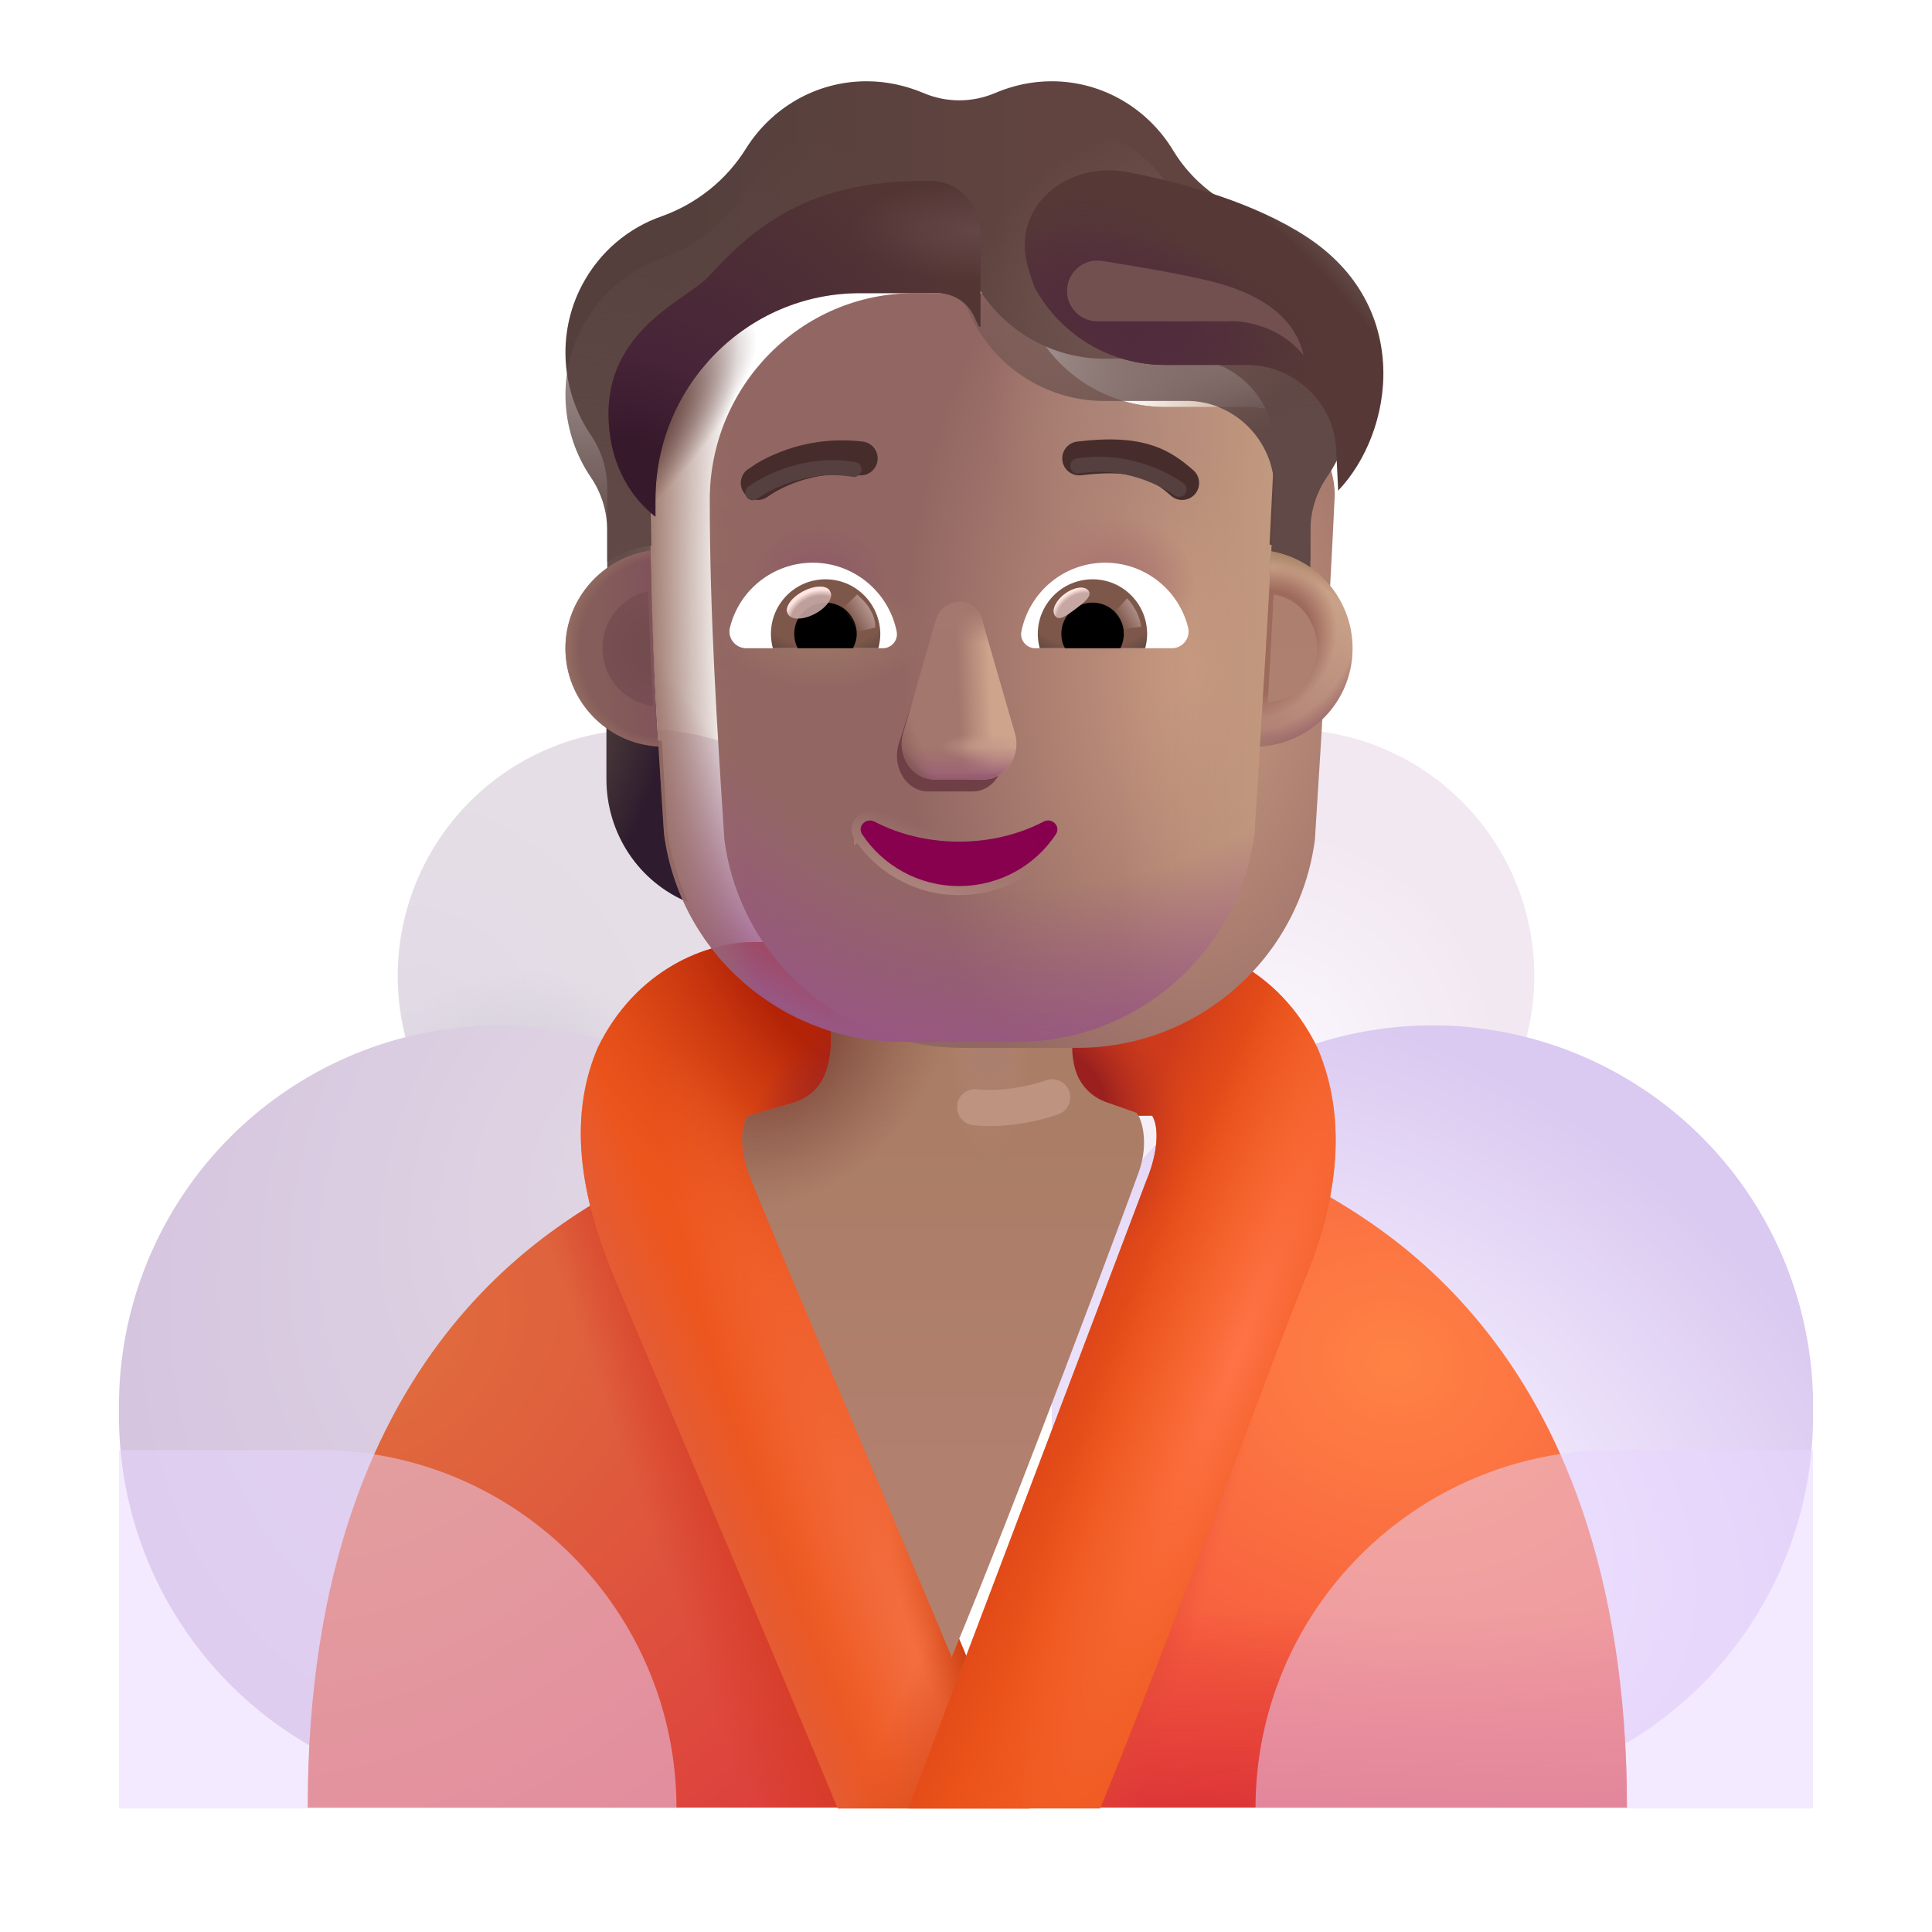 <svg width="32" height="32" viewBox="0 0 32 32" fill="none" xmlns="http://www.w3.org/2000/svg">
	<path fill="url(#paint0_radial_4002_785)" d="M6.588 16.165a4.086 4.086 0 1 0 8.172 0a4.086 4.086 0 1 0 -8.172 0" />
	<path fill="url(#paint1_radial_4002_785)" d="M6.588 16.165a4.086 4.086 0 1 0 8.172 0a4.086 4.086 0 1 0 -8.172 0" />
	<path fill="url(#paint2_radial_4002_785)" d="M1.971 23.368a6.305 6.305 0 1 0 12.609 0a6.305 6.305 0 1 0 -12.609 0" />
	<path transform="matrix(-1 0 0 1 21.326 16.165)" fill="url(#paint3_radial_4002_785)" d="M-4.086 0a4.086 4.086 0 1 0 8.172 0a4.086 4.086 0 1 0 -8.172 0" />
	<path transform="matrix(-1 0 0 1 21.326 16.165)" fill="url(#paint4_radial_4002_785)" d="M-4.086 0a4.086 4.086 0 1 0 8.172 0a4.086 4.086 0 1 0 -8.172 0" />
	<path transform="matrix(-1 0 0 1 23.725 23.368)" fill="url(#paint5_radial_4002_785)" d="M-6.305 0a6.305 6.305 0 1 0 12.609 0a6.305 6.305 0 1 0 -12.609 0" />
	<path d="M26.947 29.939C26.947 21.978 22.33 20.064 21.572 19.556L16.525 29.939H26.947Z" fill="url(#paint6_radial_4002_785)" />
	<path d="M26.947 29.939C26.947 21.978 22.33 20.064 21.572 19.556L16.525 29.939H26.947Z" fill="url(#paint7_linear_4002_785)" />
	<path d="M26.947 29.939C26.947 21.978 22.33 20.064 21.572 19.556L16.525 29.939H26.947Z" fill="url(#paint8_linear_4002_785)" />
	<path d="M5.096 29.939C5.096 21.978 9.713 20.064 10.471 19.556L15.518 29.939H5.096Z" fill="url(#paint9_radial_4002_785)" />
	<path d="M5.096 29.939C5.096 21.978 9.713 20.064 10.471 19.556L15.518 29.939H5.096Z" fill="url(#paint10_linear_4002_785)" />
	<path d="M9.9 17.353C10.541 16.04 11.721 15.603 12.494 15.603H15.103L15.103 18.478H12.635C12.466 18.781 12.632 19.328 12.736 19.564L17.053 29.954H13.877C12.809 27.371 10.585 22.137 10.197 21.212C9.777 20.208 9.307 18.736 9.9 17.353Z" fill="#ED561D" />
	<path d="M9.9 17.353C10.541 16.04 11.721 15.603 12.494 15.603H15.103L15.103 18.478H12.635C12.466 18.781 12.632 19.328 12.736 19.564L17.053 29.954H13.877C12.809 27.371 10.585 22.137 10.197 21.212C9.777 20.208 9.307 18.736 9.9 17.353Z" fill="url(#paint11_radial_4002_785)" />
	<path d="M9.9 17.353C10.541 16.04 11.721 15.603 12.494 15.603H15.103L15.103 18.478H12.635C12.466 18.781 12.632 19.328 12.736 19.564L17.053 29.954H13.877C12.809 27.371 10.585 22.137 10.197 21.212C9.777 20.208 9.307 18.736 9.9 17.353Z" fill="url(#paint12_linear_4002_785)" />
	<path d="M9.9 17.353C10.541 16.04 11.721 15.603 12.494 15.603H15.103L15.103 18.478H12.635C12.466 18.781 12.632 19.328 12.736 19.564L17.053 29.954H13.877C12.809 27.371 10.585 22.137 10.197 21.212C9.777 20.208 9.307 18.736 9.9 17.353Z" fill="url(#paint13_radial_4002_785)" />
	<path d="M9.9 17.353C10.541 16.04 11.721 15.603 12.494 15.603H15.103L15.103 18.478H12.635C12.466 18.781 12.632 19.328 12.736 19.564L17.053 29.954H13.877C12.809 27.371 10.585 22.137 10.197 21.212C9.777 20.208 9.307 18.736 9.9 17.353Z" fill="url(#paint14_linear_4002_785)" />
	<path d="M9.9 17.353C10.541 16.04 11.721 15.603 12.494 15.603H15.103L15.103 18.478H12.635C12.466 18.781 12.632 19.328 12.736 19.564L17.053 29.954H13.877C12.809 27.371 10.585 22.137 10.197 21.212C9.777 20.208 9.307 18.736 9.9 17.353Z" fill="url(#paint15_radial_4002_785)" />
	<path d="M9.9 17.353C10.541 16.04 11.721 15.603 12.494 15.603H15.103L15.103 18.478H12.635C12.466 18.781 12.632 19.328 12.736 19.564L17.053 29.954H13.877C12.809 27.371 10.585 22.137 10.197 21.212C9.777 20.208 9.307 18.736 9.9 17.353Z" fill="url(#paint16_radial_4002_785)" />
	<path d="M21.82 17.353C21.179 16.04 19.999 15.603 19.226 15.603H16.617L16.617 18.478H19.085C19.254 18.781 19.088 19.328 18.984 19.564L15.045 29.954H18.221C19.289 27.371 21.216 22.137 21.604 21.212C22.024 20.208 22.413 18.736 21.82 17.353Z" fill="#EC551B" />
	<path d="M21.82 17.353C21.179 16.04 19.999 15.603 19.226 15.603H16.617L16.617 18.478H19.085C19.254 18.781 19.088 19.328 18.984 19.564L15.045 29.954H18.221C19.289 27.371 21.216 22.137 21.604 21.212C22.024 20.208 22.413 18.736 21.82 17.353Z" fill="url(#paint17_linear_4002_785)" />
	<path d="M21.82 17.353C21.179 16.04 19.999 15.603 19.226 15.603H16.617L16.617 18.478H19.085C19.254 18.781 19.088 19.328 18.984 19.564L15.045 29.954H18.221C19.289 27.371 21.216 22.137 21.604 21.212C22.024 20.208 22.413 18.736 21.82 17.353Z" fill="url(#paint18_radial_4002_785)" />
	<path d="M21.82 17.353C21.179 16.04 19.999 15.603 19.226 15.603H16.617L16.617 18.478H19.085C19.254 18.781 19.088 19.328 18.984 19.564L15.045 29.954H18.221C19.289 27.371 21.216 22.137 21.604 21.212C22.024 20.208 22.413 18.736 21.82 17.353Z" fill="url(#paint19_radial_4002_785)" />
	<g filter="url(#filter0_i_4002_785)">
		<path d="M14.01 16.517H18.01V17.404C18.02 17.579 18.055 17.778 18.162 17.935C18.304 18.142 18.467 18.22 18.607 18.267L19.072 18.431C19.148 18.499 19.293 18.909 19.111 19.415C18.931 19.92 17.069 24.925 16.017 27.434V27.454C16.016 27.451 16.015 27.448 16.013 27.444C16.012 27.448 16.011 27.451 16.009 27.454V27.435C14.957 24.925 12.823 19.92 12.643 19.415C12.461 18.909 12.567 18.546 12.643 18.478L13.322 18.286C13.541 18.224 13.696 18.146 13.838 17.939C13.951 17.773 13.996 17.549 14.01 17.367V16.517Z" fill="url(#paint20_linear_4002_785)" />
		<path d="M14.01 16.517H18.01V17.404C18.02 17.579 18.055 17.778 18.162 17.935C18.304 18.142 18.467 18.22 18.607 18.267L19.072 18.431C19.148 18.499 19.293 18.909 19.111 19.415C18.931 19.92 17.069 24.925 16.017 27.434V27.454C16.016 27.451 16.015 27.448 16.013 27.444C16.012 27.448 16.011 27.451 16.009 27.454V27.435C14.957 24.925 12.823 19.92 12.643 19.415C12.461 18.909 12.567 18.546 12.643 18.478L13.322 18.286C13.541 18.224 13.696 18.146 13.838 17.939C13.951 17.773 13.996 17.549 14.01 17.367V16.517Z" fill="url(#paint21_radial_4002_785)" />
		<path d="M14.01 16.517H18.01V17.404C18.02 17.579 18.055 17.778 18.162 17.935C18.304 18.142 18.467 18.22 18.607 18.267L19.072 18.431C19.148 18.499 19.293 18.909 19.111 19.415C18.931 19.92 17.069 24.925 16.017 27.434V27.454C16.016 27.451 16.015 27.448 16.013 27.444C16.012 27.448 16.011 27.451 16.009 27.454V27.435C14.957 24.925 12.823 19.92 12.643 19.415C12.461 18.909 12.567 18.546 12.643 18.478L13.322 18.286C13.541 18.224 13.696 18.146 13.838 17.939C13.951 17.773 13.996 17.549 14.01 17.367V16.517Z" fill="url(#paint22_radial_4002_785)" />
	</g>
	<path opacity="0.5" d="M1.971 24.017H5.268C8.547 24.017 11.205 26.675 11.205 29.954H1.971V24.017Z" fill="#E8D6FF" />
	<path opacity="0.5" d="M30.029 24.017H26.732C23.453 24.017 20.795 26.675 20.795 29.954H30.029V24.017Z" fill="#E8D6FF" />
	<g filter="url(#filter1_f_4002_785)">
		<path d="M16.152 18.338C16.342 18.365 16.863 18.37 17.427 18.175" stroke="#BE937F" stroke-width="0.6" stroke-linecap="round" />
	</g>
	<path d="M20.808 12.272C21.148 12.261 21.465 12.146 21.724 11.96V12.903C21.724 13.807 21.185 14.613 20.366 14.947C20.538 14.58 20.657 14.18 20.716 13.752L20.808 12.272Z" fill="url(#paint23_radial_4002_785)" />
	<path d="M10.961 12.272C10.621 12.261 10.303 12.146 10.044 11.96V12.903C10.044 13.807 10.583 14.613 11.402 14.947C11.23 14.58 11.111 14.18 11.052 13.752L10.961 12.272Z" fill="url(#paint24_radial_4002_785)" />
	<g filter="url(#filter2_ii_4002_785)">
		<path d="M10.998 13.807C11.258 15.784 12.941 17.256 14.933 17.256H16.844C18.836 17.256 20.519 15.784 20.779 13.807C20.899 11.899 21.019 9.999 21.108 8.092C21.097 7.315 20.485 6.674 19.711 6.641H18.293C17.326 6.641 16.45 6.071 16.053 5.18C15.951 4.925 15.704 4.756 15.43 4.756H14.14C12.271 4.756 10.756 6.288 10.756 8.179C10.756 10.063 10.874 11.917 10.998 13.807Z" fill="url(#paint25_radial_4002_785)" />
		<path d="M10.998 13.807C11.258 15.784 12.941 17.256 14.933 17.256H16.844C18.836 17.256 20.519 15.784 20.779 13.807C20.899 11.899 21.019 9.999 21.108 8.092C21.097 7.315 20.485 6.674 19.711 6.641H18.293C17.326 6.641 16.45 6.071 16.053 5.18C15.951 4.925 15.704 4.756 15.43 4.756H14.14C12.271 4.756 10.756 6.288 10.756 8.179C10.756 10.063 10.874 11.917 10.998 13.807Z" fill="url(#paint26_radial_4002_785)" />
	</g>
	<path d="M10.998 13.807C11.258 15.784 12.941 17.256 14.933 17.256H16.844C18.836 17.256 20.519 15.784 20.779 13.807C20.899 11.899 21.019 9.999 21.108 8.092C21.097 7.315 20.485 6.674 19.711 6.641H18.293C17.326 6.641 16.45 6.071 16.053 5.18C15.951 4.925 15.704 4.756 15.43 4.756H14.14C12.271 4.756 10.756 6.288 10.756 8.179C10.756 10.063 10.874 11.917 10.998 13.807Z" fill="url(#paint27_linear_4002_785)" />
	<path d="M10.998 13.807C11.258 15.784 12.941 17.256 14.933 17.256H16.844C18.836 17.256 20.519 15.784 20.779 13.807C20.899 11.899 21.019 9.999 21.108 8.092C21.097 7.315 20.485 6.674 19.711 6.641H18.293C17.326 6.641 16.45 6.071 16.053 5.18C15.951 4.925 15.704 4.756 15.43 4.756H14.14C12.271 4.756 10.756 6.288 10.756 8.179C10.756 10.063 10.874 11.917 10.998 13.807Z" fill="url(#paint28_radial_4002_785)" />
	<path d="M10.998 13.807C11.258 15.784 12.941 17.256 14.933 17.256H16.844C18.836 17.256 20.519 15.784 20.779 13.807C20.899 11.899 21.019 9.999 21.108 8.092C21.097 7.315 20.485 6.674 19.711 6.641H18.293C17.326 6.641 16.45 6.071 16.053 5.18C15.951 4.925 15.704 4.756 15.43 4.756H14.14C12.271 4.756 10.756 6.288 10.756 8.179C10.756 10.063 10.874 11.917 10.998 13.807Z" fill="url(#paint29_radial_4002_785)" />
	<path d="M10.998 13.807C11.258 15.784 12.941 17.256 14.933 17.256H16.844C18.836 17.256 20.519 15.784 20.779 13.807C20.899 11.899 21.019 9.999 21.108 8.092C21.097 7.315 20.485 6.674 19.711 6.641H18.293C17.326 6.641 16.45 6.071 16.053 5.18C15.951 4.925 15.704 4.756 15.43 4.756H14.14C12.271 4.756 10.756 6.288 10.756 8.179C10.756 10.063 10.874 11.917 10.998 13.807Z" fill="url(#paint30_radial_4002_785)" />
	<path d="M10.998 13.807C11.258 15.784 12.941 17.256 14.933 17.256H16.844C18.836 17.256 20.519 15.784 20.779 13.807C20.899 11.899 21.019 9.999 21.108 8.092C21.097 7.315 20.485 6.674 19.711 6.641H18.293C17.326 6.641 16.45 6.071 16.053 5.18C15.951 4.925 15.704 4.756 15.43 4.756H14.14C12.271 4.756 10.756 6.288 10.756 8.179C10.756 10.063 10.874 11.917 10.998 13.807Z" fill="url(#paint31_radial_4002_785)" />
	<path d="M10.998 13.807C11.258 15.784 12.941 17.256 14.933 17.256H16.844C18.836 17.256 20.519 15.784 20.779 13.807C20.899 11.899 21.019 9.999 21.108 8.092C21.097 7.315 20.485 6.674 19.711 6.641H18.293C17.326 6.641 16.45 6.071 16.053 5.18C15.951 4.925 15.704 4.756 15.43 4.756H14.14C12.271 4.756 10.756 6.288 10.756 8.179C10.756 10.063 10.874 11.917 10.998 13.807Z" fill="url(#paint32_radial_4002_785)" />
	<path d="M10.998 13.807C11.258 15.784 12.941 17.256 14.933 17.256H16.844C18.836 17.256 20.519 15.784 20.779 13.807C20.899 11.899 21.019 9.999 21.108 8.092C21.097 7.315 20.485 6.674 19.711 6.641H18.293C17.326 6.641 16.45 6.071 16.053 5.18C15.951 4.925 15.704 4.756 15.43 4.756H14.14C12.271 4.756 10.756 6.288 10.756 8.179C10.756 10.063 10.874 11.917 10.998 13.807Z" fill="url(#paint33_radial_4002_785)" />
	<path d="M10.998 13.807C11.258 15.784 12.941 17.256 14.933 17.256H16.844C18.836 17.256 20.519 15.784 20.779 13.807C20.899 11.899 21.019 9.999 21.108 8.092C21.097 7.315 20.485 6.674 19.711 6.641H18.293C17.326 6.641 16.45 6.071 16.053 5.18C15.951 4.925 15.704 4.756 15.43 4.756H14.14C12.271 4.756 10.756 6.288 10.756 8.179C10.756 10.063 10.874 11.917 10.998 13.807Z" fill="url(#paint34_radial_4002_785)" />
	<g filter="url(#filter3_f_4002_785)">
		<path d="M15.478 10.481L14.879 12.343C14.777 12.726 15.023 13.109 15.37 13.109H16.111C16.459 13.109 16.704 12.72 16.602 12.343L16.101 10.481C15.993 10.068 15.59 10.068 15.478 10.481Z" fill="#6F3F46" />
	</g>
	<g filter="url(#filter4_f_4002_785)">
		<path d="M15.497 10.283L14.959 12.144C14.849 12.527 15.113 12.91 15.486 12.91H16.282C16.656 12.91 16.92 12.521 16.81 12.144L16.271 10.283C16.156 9.87 15.618 9.87 15.497 10.283Z" fill="#A3776D" />
		<path d="M15.497 10.283L14.959 12.144C14.849 12.527 15.113 12.91 15.486 12.91H16.282C16.656 12.91 16.92 12.521 16.81 12.144L16.271 10.283C16.156 9.87 15.618 9.87 15.497 10.283Z" fill="url(#paint35_linear_4002_785)" />
		<path d="M15.497 10.283L14.959 12.144C14.849 12.527 15.113 12.91 15.486 12.91H16.282C16.656 12.91 16.92 12.521 16.81 12.144L16.271 10.283C16.156 9.87 15.618 9.87 15.497 10.283Z" fill="url(#paint36_radial_4002_785)" />
		<path d="M15.497 10.283L14.959 12.144C14.849 12.527 15.113 12.91 15.486 12.91H16.282C16.656 12.91 16.92 12.521 16.81 12.144L16.271 10.283C16.156 9.87 15.618 9.87 15.497 10.283Z" fill="url(#paint37_linear_4002_785)" />
		<path d="M15.497 10.283L14.959 12.144C14.849 12.527 15.113 12.91 15.486 12.91H16.282C16.656 12.91 16.92 12.521 16.81 12.144L16.271 10.283C16.156 9.87 15.618 9.87 15.497 10.283Z" fill="url(#paint38_radial_4002_785)" />
		<path d="M15.497 10.283L14.959 12.144C14.849 12.527 15.113 12.91 15.486 12.91H16.282C16.656 12.91 16.92 12.521 16.81 12.144L16.271 10.283C16.156 9.87 15.618 9.87 15.497 10.283Z" fill="url(#paint39_linear_4002_785)" />
	</g>
	<path d="M15.497 10.283L14.959 12.144C14.849 12.527 15.113 12.91 15.486 12.91H16.282C16.656 12.91 16.92 12.521 16.81 12.144L16.271 10.283C16.156 9.87 15.618 9.87 15.497 10.283Z" fill="url(#paint40_linear_4002_785)" />
	<path d="M15.497 10.283L14.959 12.144C14.849 12.527 15.113 12.91 15.486 12.91H16.282C16.656 12.91 16.92 12.521 16.81 12.144L16.271 10.283C16.156 9.87 15.618 9.87 15.497 10.283Z" fill="url(#paint41_radial_4002_785)" />
	<g filter="url(#filter5_f_4002_785)">
		<path d="M14.516 13.541L14.516 13.541C14.911 13.747 15.382 13.865 15.884 13.865C16.392 13.865 16.858 13.747 17.253 13.541L17.253 13.54L17.253 13.54C17.355 13.489 17.462 13.519 17.527 13.585C17.592 13.653 17.616 13.762 17.55 13.86M14.516 13.541L17.488 13.819M14.516 13.541L14.515 13.54C14.412 13.488 14.305 13.521 14.242 13.588C14.178 13.655 14.152 13.764 14.219 13.861M14.516 13.541L14.281 13.819M17.55 13.86C17.55 13.861 17.55 13.861 17.55 13.861L17.488 13.819M17.55 13.86C17.55 13.86 17.551 13.86 17.551 13.86L17.488 13.819M17.55 13.86C17.198 14.395 16.584 14.751 15.884 14.751C15.185 14.751 14.571 14.395 14.219 13.861M17.488 13.819C17.149 14.333 16.558 14.676 15.884 14.676C15.211 14.676 14.62 14.333 14.281 13.819M14.219 13.861C14.219 13.861 14.219 13.861 14.219 13.862L14.281 13.819M14.219 13.861C14.218 13.861 14.218 13.861 14.218 13.86L14.281 13.819" stroke="url(#paint42_linear_4002_785)" stroke-width="0.15" />
	</g>
	<path d="M15.884 13.94C15.37 13.94 14.887 13.819 14.481 13.607C14.342 13.537 14.193 13.693 14.281 13.819C14.62 14.333 15.211 14.676 15.884 14.676C16.558 14.676 17.149 14.333 17.488 13.819C17.575 13.688 17.426 13.537 17.288 13.607C16.881 13.819 16.404 13.94 15.884 13.94Z" fill="url(#paint43_radial_4002_785)" />
	<g filter="url(#filter6_ii_4002_785)">
		<path d="M20.801 4.278C21.322 4.458 21.79 4.822 22.085 5.343C22.558 6.174 22.488 7.168 21.978 7.902C21.8 8.162 21.704 8.472 21.704 8.787V9.99C21.514 9.858 21.264 9.761 21.028 9.719L21.108 8.092C21.097 7.315 20.484 6.674 19.711 6.641H18.293C17.326 6.641 16.45 6.071 16.053 5.18C15.951 4.925 15.704 4.756 15.43 4.756H14.14C12.271 4.756 10.756 6.288 10.756 8.179L10.787 9.736C10.53 9.774 10.261 9.86 10.058 10.003V8.787C10.058 8.472 9.961 8.162 9.784 7.902C9.3 7.19 9.215 6.234 9.639 5.425C9.934 4.865 10.412 4.474 10.955 4.284C11.535 4.077 12.029 3.686 12.357 3.159C12.776 2.491 13.512 2.046 14.355 2.046C14.683 2.046 14.995 2.116 15.285 2.236C15.671 2.404 16.106 2.404 16.493 2.236C16.778 2.116 17.09 2.046 17.417 2.046C18.271 2.046 19.018 2.507 19.431 3.192C19.743 3.708 20.232 4.083 20.801 4.278Z" fill="url(#paint44_linear_4002_785)" />
	</g>
	<path d="M20.801 4.278C21.322 4.458 21.79 4.822 22.085 5.343C22.558 6.174 22.488 7.168 21.978 7.902C21.8 8.162 21.704 8.472 21.704 8.787V9.99C21.514 9.858 21.264 9.761 21.028 9.719L21.108 8.092C21.097 7.315 20.484 6.674 19.711 6.641H18.293C17.326 6.641 16.45 6.071 16.053 5.18C15.951 4.925 15.704 4.756 15.43 4.756H14.14C12.271 4.756 10.756 6.288 10.756 8.179L10.787 9.736C10.53 9.774 10.261 9.86 10.058 10.003V8.787C10.058 8.472 9.961 8.162 9.784 7.902C9.3 7.19 9.215 6.234 9.639 5.425C9.934 4.865 10.412 4.474 10.955 4.284C11.535 4.077 12.029 3.686 12.357 3.159C12.776 2.491 13.512 2.046 14.355 2.046C14.683 2.046 14.995 2.116 15.285 2.236C15.671 2.404 16.106 2.404 16.493 2.236C16.778 2.116 17.09 2.046 17.417 2.046C18.271 2.046 19.018 2.507 19.431 3.192C19.743 3.708 20.232 4.083 20.801 4.278Z" fill="url(#paint45_radial_4002_785)" />
	<path d="M20.801 4.278C21.322 4.458 21.79 4.822 22.085 5.343C22.558 6.174 22.488 7.168 21.978 7.902C21.8 8.162 21.704 8.472 21.704 8.787V9.99C21.514 9.858 21.264 9.761 21.028 9.719L21.108 8.092C21.097 7.315 20.484 6.674 19.711 6.641H18.293C17.326 6.641 16.45 6.071 16.053 5.18C15.951 4.925 15.704 4.756 15.43 4.756H14.14C12.271 4.756 10.756 6.288 10.756 8.179L10.787 9.736C10.53 9.774 10.261 9.86 10.058 10.003V8.787C10.058 8.472 9.961 8.162 9.784 7.902C9.3 7.19 9.215 6.234 9.639 5.425C9.934 4.865 10.412 4.474 10.955 4.284C11.535 4.077 12.029 3.686 12.357 3.159C12.776 2.491 13.512 2.046 14.355 2.046C14.683 2.046 14.995 2.116 15.285 2.236C15.671 2.404 16.106 2.404 16.493 2.236C16.778 2.116 17.09 2.046 17.417 2.046C18.271 2.046 19.018 2.507 19.431 3.192C19.743 3.708 20.232 4.083 20.801 4.278Z" fill="url(#paint46_radial_4002_785)" />
	<path d="M20.801 4.278C21.322 4.458 21.79 4.822 22.085 5.343C22.558 6.174 22.488 7.168 21.978 7.902C21.8 8.162 21.704 8.472 21.704 8.787V9.99C21.514 9.858 21.264 9.761 21.028 9.719L21.108 8.092C21.097 7.315 20.484 6.674 19.711 6.641H18.293C17.326 6.641 16.45 6.071 16.053 5.18C15.951 4.925 15.704 4.756 15.43 4.756H14.14C12.271 4.756 10.756 6.288 10.756 8.179L10.787 9.736C10.53 9.774 10.261 9.86 10.058 10.003V8.787C10.058 8.472 9.961 8.162 9.784 7.902C9.3 7.19 9.215 6.234 9.639 5.425C9.934 4.865 10.412 4.474 10.955 4.284C11.535 4.077 12.029 3.686 12.357 3.159C12.776 2.491 13.512 2.046 14.355 2.046C14.683 2.046 14.995 2.116 15.285 2.236C15.671 2.404 16.106 2.404 16.493 2.236C16.778 2.116 17.09 2.046 17.417 2.046C18.271 2.046 19.018 2.507 19.431 3.192C19.743 3.708 20.232 4.083 20.801 4.278Z" fill="url(#paint47_radial_4002_785)" />
	<g filter="url(#filter7_i_4002_785)">
		<path d="M19.665 7.988C19.488 7.834 19.281 7.67 18.969 7.572C18.661 7.475 18.275 7.449 17.741 7.514C17.587 7.533 17.477 7.673 17.496 7.827C17.515 7.981 17.655 8.09 17.809 8.072C18.296 8.012 18.595 8.043 18.8 8.108C19.001 8.171 19.137 8.273 19.296 8.412C19.413 8.514 19.59 8.502 19.692 8.385C19.794 8.268 19.782 8.09 19.665 7.988Z" fill="#462D2B" />
	</g>
	<g filter="url(#filter8_i_4002_785)">
		<path d="M12.43 7.878C12.521 7.823 12.652 7.753 12.818 7.688C13.15 7.558 13.623 7.445 14.191 7.514C14.345 7.533 14.454 7.673 14.435 7.827C14.416 7.981 14.276 8.09 14.123 8.072C13.668 8.016 13.289 8.107 13.024 8.211C12.891 8.263 12.787 8.319 12.718 8.36C12.684 8.381 12.658 8.398 12.642 8.409C12.634 8.414 12.628 8.418 12.625 8.421L12.622 8.423C12.5 8.517 12.324 8.495 12.229 8.373C12.134 8.25 12.156 8.074 12.278 7.979L12.43 7.878Z" fill="#462D2B" />
	</g>
	<g filter="url(#filter9_if_4002_785)">
		<path d="M16.12 5.319C16.096 5.273 16.074 5.227 16.053 5.18C15.951 4.925 15.704 4.756 15.43 4.756H14.14C12.271 4.756 10.756 6.288 10.756 8.179V8.457C10.412 8.195 9.979 7.643 9.979 6.748C9.979 5.662 10.771 5.114 11.276 4.764C11.418 4.665 11.538 4.582 11.611 4.507C11.641 4.475 11.675 4.44 11.711 4.401C12.065 4.026 12.696 3.357 13.798 3.064C14.34 2.92 14.89 2.886 15.335 2.897C15.808 2.91 16.141 3.318 16.141 3.791V5.305L16.12 5.319Z" fill="#533634" />
		<path d="M16.12 5.319C16.096 5.273 16.074 5.227 16.053 5.18C15.951 4.925 15.704 4.756 15.43 4.756H14.14C12.271 4.756 10.756 6.288 10.756 8.179V8.457C10.412 8.195 9.979 7.643 9.979 6.748C9.979 5.662 10.771 5.114 11.276 4.764C11.418 4.665 11.538 4.582 11.611 4.507C11.641 4.475 11.675 4.44 11.711 4.401C12.065 4.026 12.696 3.357 13.798 3.064C14.34 2.92 14.89 2.886 15.335 2.897C15.808 2.91 16.141 3.318 16.141 3.791V5.305L16.12 5.319Z" fill="url(#paint48_radial_4002_785)" />
		<path d="M16.12 5.319C16.096 5.273 16.074 5.227 16.053 5.18C15.951 4.925 15.704 4.756 15.43 4.756H14.14C12.271 4.756 10.756 6.288 10.756 8.179V8.457C10.412 8.195 9.979 7.643 9.979 6.748C9.979 5.662 10.771 5.114 11.276 4.764C11.418 4.665 11.538 4.582 11.611 4.507C11.641 4.475 11.675 4.44 11.711 4.401C12.065 4.026 12.696 3.357 13.798 3.064C14.34 2.92 14.89 2.886 15.335 2.897C15.808 2.91 16.141 3.318 16.141 3.791V5.305L16.12 5.319Z" fill="url(#paint49_radial_4002_785)" />
	</g>
	<g filter="url(#filter10_if_4002_785)">
		<path d="M21.164 8.627L21.134 7.988C21.123 7.215 20.485 6.577 19.711 6.544H18.293C17.393 6.544 16.572 6.052 16.142 5.268C16.142 5.268 16.079 5.122 16.015 4.874C15.764 3.903 16.69 3.161 17.675 3.35C18.666 3.541 19.8 3.874 20.636 4.42C22.403 5.572 22.094 7.649 21.164 8.627Z" fill="#563936" />
		<path d="M21.164 8.627L21.134 7.988C21.123 7.215 20.485 6.577 19.711 6.544H18.293C17.393 6.544 16.572 6.052 16.142 5.268C16.142 5.268 16.079 5.122 16.015 4.874C15.764 3.903 16.69 3.161 17.675 3.35C18.666 3.541 19.8 3.874 20.636 4.42C22.403 5.572 22.094 7.649 21.164 8.627Z" fill="url(#paint50_radial_4002_785)" />
		<path d="M21.164 8.627L21.134 7.988C21.123 7.215 20.485 6.577 19.711 6.544H18.293C17.393 6.544 16.572 6.052 16.142 5.268C16.142 5.268 16.079 5.122 16.015 4.874C15.764 3.903 16.69 3.161 17.675 3.35C18.666 3.541 19.8 3.874 20.636 4.42C22.403 5.572 22.094 7.649 21.164 8.627Z" fill="url(#paint51_radial_4002_785)" />
		<path d="M21.164 8.627L21.134 7.988C21.123 7.215 20.485 6.577 19.711 6.544H18.293C17.393 6.544 16.572 6.052 16.142 5.268C16.142 5.268 16.079 5.122 16.015 4.874C15.764 3.903 16.69 3.161 17.675 3.35C18.666 3.541 19.8 3.874 20.636 4.42C22.403 5.572 22.094 7.649 21.164 8.627Z" fill="url(#paint52_radial_4002_785)" />
	</g>
	<path d="M18.306 9.32C18.968 9.32 19.526 9.776 19.678 10.392C19.723 10.569 19.588 10.737 19.407 10.737H17.147C17.004 10.737 16.889 10.606 16.917 10.462C17.045 9.813 17.616 9.32 18.306 9.32Z" fill="white" />
	<path d="M18.096 9.595C18.598 9.595 19 10.002 19 10.499C19 10.581 18.988 10.663 18.968 10.737H17.221C17.201 10.659 17.189 10.581 17.189 10.499C17.189 10.002 17.595 9.595 18.096 9.595Z" fill="url(#paint53_radial_4002_785)" />
	<path d="M17.579 10.499C17.579 10.211 17.809 9.981 18.096 9.981C18.384 9.981 18.614 10.211 18.614 10.499C18.614 10.585 18.593 10.668 18.556 10.737H17.64C17.599 10.668 17.579 10.585 17.579 10.499Z" fill="black" />
	<g filter="url(#filter11_f_4002_785)">
		<path d="M18.03 9.786C18.094 9.872 17.96 9.977 17.807 10.092C17.654 10.206 17.54 10.287 17.476 10.201C17.411 10.114 17.483 9.952 17.636 9.837C17.789 9.723 17.966 9.7 18.03 9.786Z" fill="#C7A7A3" />
		<path d="M18.03 9.786C18.094 9.872 17.96 9.977 17.807 10.092C17.654 10.206 17.54 10.287 17.476 10.201C17.411 10.114 17.483 9.952 17.636 9.837C17.789 9.723 17.966 9.7 18.03 9.786Z" fill="url(#paint54_radial_4002_785)" />
	</g>
	<g filter="url(#filter12_f_4002_785)">
		<path d="M18.901 10.38C18.868 10.146 18.731 9.97 18.667 9.911L18.404 10.2L18.523 10.431L18.901 10.38Z" fill="url(#paint55_linear_4002_785)" />
	</g>
	<path d="M13.463 9.32C12.801 9.32 12.243 9.776 12.091 10.392C12.045 10.569 12.181 10.737 12.362 10.737H14.622C14.765 10.737 14.88 10.606 14.852 10.462C14.724 9.813 14.149 9.32 13.463 9.32Z" fill="white" />
	<path d="M13.672 9.595C13.171 9.595 12.769 10.002 12.769 10.499C12.769 10.581 12.781 10.663 12.801 10.737H14.548C14.568 10.659 14.581 10.581 14.581 10.499C14.576 10.002 14.174 9.595 13.672 9.595Z" fill="url(#paint56_radial_4002_785)" />
	<path d="M14.19 10.499C14.19 10.211 13.96 9.981 13.672 9.981C13.385 9.981 13.155 10.211 13.155 10.499C13.155 10.585 13.175 10.667 13.212 10.737H14.128C14.165 10.667 14.19 10.585 14.19 10.499Z" fill="black" />
	<g filter="url(#filter13_f_4002_785)">
		<path d="M14.498 10.393C14.498 10.101 14.261 9.906 14.196 9.847L13.904 10.13L14.084 10.496L14.498 10.393Z" fill="url(#paint57_linear_4002_785)" />
	</g>
	<g filter="url(#filter14_f_4002_785)">
		<path transform="rotate(-27.914 13.4 9.981)" fill="#C7A7A3" fill-opacity="0.9" d="M13.005 9.981a0.395 0.2 0 1 0 0.789 0a0.395 0.2 0 1 0 -0.789 0" />
		<path transform="rotate(-27.914 13.4 9.981)" fill="url(#paint58_radial_4002_785)" d="M13.005 9.981a0.395 0.2 0 1 0 0.789 0a0.395 0.2 0 1 0 -0.789 0" />
	</g>
	<path d="M20.869 12.364C20.936 11.286 21 10.21 21.056 9.132C21.821 9.266 22.403 9.934 22.403 10.737C22.403 11.605 21.725 12.315 20.869 12.364Z" fill="url(#paint59_linear_4002_785)" />
	<path d="M20.869 12.364C20.936 11.286 21 10.21 21.056 9.132C21.821 9.266 22.403 9.934 22.403 10.737C22.403 11.605 21.725 12.315 20.869 12.364Z" fill="url(#paint60_radial_4002_785)" />
	<path d="M20.869 12.364C20.936 11.286 21 10.21 21.056 9.132C21.821 9.266 22.403 9.934 22.403 10.737C22.403 11.605 21.725 12.315 20.869 12.364Z" fill="url(#paint61_radial_4002_785)" />
	<path d="M20.869 12.364C20.936 11.286 21 10.21 21.056 9.132C21.821 9.266 22.403 9.934 22.403 10.737C22.403 11.605 21.725 12.315 20.869 12.364Z" fill="url(#paint62_radial_4002_785)" />
	<path d="M10.775 9.119C9.984 9.23 9.365 9.915 9.365 10.737C9.365 11.607 10.047 12.318 10.906 12.365C10.84 11.282 10.796 10.201 10.775 9.119Z" fill="url(#paint63_linear_4002_785)" />
	<path d="M10.775 9.119C9.984 9.23 9.365 9.915 9.365 10.737C9.365 11.607 10.047 12.318 10.906 12.365C10.84 11.282 10.796 10.201 10.775 9.119Z" fill="url(#paint64_radial_4002_785)" />
	<g filter="url(#filter15_f_4002_785)">
		<path d="M10.734 9.792C10.302 9.889 9.979 10.275 9.979 10.737C9.979 11.228 10.344 11.633 10.818 11.696C10.783 11.061 10.754 10.427 10.734 9.792Z" fill="url(#paint65_radial_4002_785)" />
	</g>
	<g filter="url(#filter16_f_4002_785)">
		<path d="M20.999 11.628C21.032 11.034 21.065 10.441 21.095 9.847C21.501 9.902 21.816 10.278 21.816 10.734C21.816 11.225 21.451 11.623 20.999 11.628Z" fill="url(#paint66_linear_4002_785)" />
	</g>
	<g filter="url(#filter17_f_4002_785)">
		<path d="M12.468 8.161C12.728 7.975 13.377 7.646 14.144 7.775" stroke="#553F3F" stroke-width="0.25" stroke-linecap="round" />
	</g>
	<g filter="url(#filter18_f_4002_785)">
		<path d="M19.529 8.105C19.268 7.918 18.619 7.59 17.852 7.719" stroke="#553F3F" stroke-width="0.25" stroke-linecap="round" />
	</g>
	<g filter="url(#filter19_f_4002_785)">
		<path d="M20.339 5.322L18.175 5.322C17.898 5.322 17.673 5.097 17.673 4.82C17.673 4.51 17.95 4.273 18.255 4.322C18.817 4.411 19.562 4.536 20.062 4.66C21.191 4.94 21.503 5.489 21.59 5.881C21.186 5.389 20.588 5.303 20.339 5.322Z" fill="#725050" />
	</g>
	<defs>
		<filter id="filter0_i_4002_785" x="12.293" y="16.517" width="6.906" height="10.938" filterUnits="userSpaceOnUse" color-interpolation-filters="sRGB">
			<feFlood flood-opacity="0" result="BackgroundImageFix">
			</feFlood>
			<feBlend mode="normal" in="SourceGraphic" in2="BackgroundImageFix" result="shape">
			</feBlend>
			<feColorMatrix in="SourceAlpha" type="matrix" values="0 0 0 0 0 0 0 0 0 0 0 0 0 0 0 0 0 0 127 0" result="hardAlpha">
			</feColorMatrix>
			<feOffset dx="-0.25">
			</feOffset>
			<feGaussianBlur stdDeviation="0.5">
			</feGaussianBlur>
			<feComposite in2="hardAlpha" operator="arithmetic" k2="-1" k3="1">
			</feComposite>
			<feColorMatrix type="matrix" values="0 0 0 0 0.514 0 0 0 0 0.329 0 0 0 0 0.267 0 0 0 1 0">
			</feColorMatrix>
			<feBlend mode="normal" in2="shape" result="effect1_innerShadow_4002_785">
			</feBlend>
		</filter>
		<filter id="filter1_f_4002_785" x="15.252" y="17.275" width="3.076" height="1.977" filterUnits="userSpaceOnUse" color-interpolation-filters="sRGB">
			<feFlood flood-opacity="0" result="BackgroundImageFix">
			</feFlood>
			<feBlend mode="normal" in="SourceGraphic" in2="BackgroundImageFix" result="shape">
			</feBlend>
			<feGaussianBlur stdDeviation="0.3" result="effect1_foregroundBlur_4002_785">
			</feGaussianBlur>
		</filter>
		<filter id="filter2_ii_4002_785" x="10.756" y="4.756" width="11.351" height="12.6" filterUnits="userSpaceOnUse" color-interpolation-filters="sRGB">
			<feFlood flood-opacity="0" result="BackgroundImageFix">
			</feFlood>
			<feBlend mode="normal" in="SourceGraphic" in2="BackgroundImageFix" result="shape">
			</feBlend>
			<feColorMatrix in="SourceAlpha" type="matrix" values="0 0 0 0 0 0 0 0 0 0 0 0 0 0 0 0 0 0 127 0" result="hardAlpha">
			</feColorMatrix>
			<feOffset dx="1">
			</feOffset>
			<feGaussianBlur stdDeviation="0.7">
			</feGaussianBlur>
			<feComposite in2="hardAlpha" operator="arithmetic" k2="-1" k3="1">
			</feComposite>
			<feColorMatrix type="matrix" values="0 0 0 0 0.584 0 0 0 0 0.427 0 0 0 0 0.376 0 0 0 1 0">
			</feColorMatrix>
			<feBlend mode="normal" in2="shape" result="effect1_innerShadow_4002_785">
			</feBlend>
			<feColorMatrix in="SourceAlpha" type="matrix" values="0 0 0 0 0 0 0 0 0 0 0 0 0 0 0 0 0 0 127 0" result="hardAlpha">
			</feColorMatrix>
			<feOffset dy="0.1">
			</feOffset>
			<feGaussianBlur stdDeviation="0.2">
			</feGaussianBlur>
			<feComposite in2="hardAlpha" operator="arithmetic" k2="-1" k3="1">
			</feComposite>
			<feColorMatrix type="matrix" values="0 0 0 0 0.42 0 0 0 0 0.251 0 0 0 0 0.263 0 0 0 1 0">
			</feColorMatrix>
			<feBlend mode="normal" in2="effect1_innerShadow_4002_785" result="effect2_innerShadow_4002_785">
			</feBlend>
		</filter>
		<filter id="filter3_f_4002_785" x="13.856" y="9.171" width="3.769" height="4.937" filterUnits="userSpaceOnUse" color-interpolation-filters="sRGB">
			<feFlood flood-opacity="0" result="BackgroundImageFix">
			</feFlood>
			<feBlend mode="normal" in="SourceGraphic" in2="BackgroundImageFix" result="shape">
			</feBlend>
			<feGaussianBlur stdDeviation="0.5" result="effect1_foregroundBlur_4002_785">
			</feGaussianBlur>
		</filter>
		<filter id="filter4_f_4002_785" x="14.734" y="9.773" width="2.301" height="3.337" filterUnits="userSpaceOnUse" color-interpolation-filters="sRGB">
			<feFlood flood-opacity="0" result="BackgroundImageFix">
			</feFlood>
			<feBlend mode="normal" in="SourceGraphic" in2="BackgroundImageFix" result="shape">
			</feBlend>
			<feGaussianBlur stdDeviation="0.1" result="effect1_foregroundBlur_4002_785">
			</feGaussianBlur>
		</filter>
		<filter id="filter5_f_4002_785" x="14.005" y="13.339" width="3.76" height="1.587" filterUnits="userSpaceOnUse" color-interpolation-filters="sRGB">
			<feFlood flood-opacity="0" result="BackgroundImageFix">
			</feFlood>
			<feBlend mode="normal" in="SourceGraphic" in2="BackgroundImageFix" result="shape">
			</feBlend>
			<feGaussianBlur stdDeviation="0.05" result="effect1_foregroundBlur_4002_785">
			</feGaussianBlur>
		</filter>
		<filter id="filter6_ii_4002_785" x="9.365" y="1.546" width="13.038" height="8.457" filterUnits="userSpaceOnUse" color-interpolation-filters="sRGB">
			<feFlood flood-opacity="0" result="BackgroundImageFix">
			</feFlood>
			<feBlend mode="normal" in="SourceGraphic" in2="BackgroundImageFix" result="shape">
			</feBlend>
			<feColorMatrix in="SourceAlpha" type="matrix" values="0 0 0 0 0 0 0 0 0 0 0 0 0 0 0 0 0 0 127 0" result="hardAlpha">
			</feColorMatrix>
			<feOffset dy="-0.5">
			</feOffset>
			<feGaussianBlur stdDeviation="0.625">
			</feGaussianBlur>
			<feComposite in2="hardAlpha" operator="arithmetic" k2="-1" k3="1">
			</feComposite>
			<feColorMatrix type="matrix" values="0 0 0 0 0.267 0 0 0 0 0.153 0 0 0 0 0.184 0 0 0 1 0">
			</feColorMatrix>
			<feBlend mode="normal" in2="shape" result="effect1_innerShadow_4002_785">
			</feBlend>
			<feColorMatrix in="SourceAlpha" type="matrix" values="0 0 0 0 0 0 0 0 0 0 0 0 0 0 0 0 0 0 127 0" result="hardAlpha">
			</feColorMatrix>
			<feOffset dy="-0.2">
			</feOffset>
			<feGaussianBlur stdDeviation="0.2">
			</feGaussianBlur>
			<feComposite in2="hardAlpha" operator="arithmetic" k2="-1" k3="1">
			</feComposite>
			<feColorMatrix type="matrix" values="0 0 0 0 0.259 0 0 0 0 0.133 0 0 0 0 0.173 0 0 0 1 0">
			</feColorMatrix>
			<feBlend mode="normal" in2="effect1_innerShadow_4002_785" result="effect2_innerShadow_4002_785">
			</feBlend>
		</filter>
		<filter id="filter7_i_4002_785" x="17.494" y="7.278" width="2.368" height="1.203" filterUnits="userSpaceOnUse" color-interpolation-filters="sRGB">
			<feFlood flood-opacity="0" result="BackgroundImageFix">
			</feFlood>
			<feBlend mode="normal" in="SourceGraphic" in2="BackgroundImageFix" result="shape">
			</feBlend>
			<feColorMatrix in="SourceAlpha" type="matrix" values="0 0 0 0 0 0 0 0 0 0 0 0 0 0 0 0 0 0 127 0" result="hardAlpha">
			</feColorMatrix>
			<feOffset dx="0.1" dy="-0.2">
			</feOffset>
			<feGaussianBlur stdDeviation="0.125">
			</feGaussianBlur>
			<feComposite in2="hardAlpha" operator="arithmetic" k2="-1" k3="1">
			</feComposite>
			<feColorMatrix type="matrix" values="0 0 0 0 0.243 0 0 0 0 0.122 0 0 0 0 0.2 0 0 0 1 0">
			</feColorMatrix>
			<feBlend mode="normal" in2="shape" result="effect1_innerShadow_4002_785">
			</feBlend>
		</filter>
		<filter id="filter8_i_4002_785" x="12.17" y="7.293" width="2.368" height="1.188" filterUnits="userSpaceOnUse" color-interpolation-filters="sRGB">
			<feFlood flood-opacity="0" result="BackgroundImageFix">
			</feFlood>
			<feBlend mode="normal" in="SourceGraphic" in2="BackgroundImageFix" result="shape">
			</feBlend>
			<feColorMatrix in="SourceAlpha" type="matrix" values="0 0 0 0 0 0 0 0 0 0 0 0 0 0 0 0 0 0 127 0" result="hardAlpha">
			</feColorMatrix>
			<feOffset dx="0.1" dy="-0.2">
			</feOffset>
			<feGaussianBlur stdDeviation="0.125">
			</feGaussianBlur>
			<feComposite in2="hardAlpha" operator="arithmetic" k2="-1" k3="1">
			</feComposite>
			<feColorMatrix type="matrix" values="0 0 0 0 0.243 0 0 0 0 0.122 0 0 0 0 0.2 0 0 0 1 0">
			</feColorMatrix>
			<feBlend mode="normal" in2="shape" result="effect1_innerShadow_4002_785">
			</feBlend>
		</filter>
		<filter id="filter9_if_4002_785" x="9.729" y="2.645" width="6.662" height="6.062" filterUnits="userSpaceOnUse" color-interpolation-filters="sRGB">
			<feFlood flood-opacity="0" result="BackgroundImageFix">
			</feFlood>
			<feBlend mode="normal" in="SourceGraphic" in2="BackgroundImageFix" result="shape">
			</feBlend>
			<feColorMatrix in="SourceAlpha" type="matrix" values="0 0 0 0 0 0 0 0 0 0 0 0 0 0 0 0 0 0 127 0" result="hardAlpha">
			</feColorMatrix>
			<feOffset dx="0.1" dy="0.1">
			</feOffset>
			<feGaussianBlur stdDeviation="0.1">
			</feGaussianBlur>
			<feComposite in2="hardAlpha" operator="arithmetic" k2="-1" k3="1">
			</feComposite>
			<feColorMatrix type="matrix" values="0 0 0 0 0.365 0 0 0 0 0.286 0 0 0 0 0.271 0 0 0 1 0">
			</feColorMatrix>
			<feBlend mode="normal" in2="shape" result="effect1_innerShadow_4002_785">
			</feBlend>
			<feGaussianBlur stdDeviation="0.125" result="effect2_foregroundBlur_4002_785">
			</feGaussianBlur>
		</filter>
		<filter id="filter10_if_4002_785" x="15.723" y="2.821" width="7.19" height="6.056" filterUnits="userSpaceOnUse" color-interpolation-filters="sRGB">
			<feFlood flood-opacity="0" result="BackgroundImageFix">
			</feFlood>
			<feBlend mode="normal" in="SourceGraphic" in2="BackgroundImageFix" result="shape">
			</feBlend>
			<feColorMatrix in="SourceAlpha" type="matrix" values="0 0 0 0 0 0 0 0 0 0 0 0 0 0 0 0 0 0 127 0" result="hardAlpha">
			</feColorMatrix>
			<feOffset dx="1" dy="-0.5">
			</feOffset>
			<feGaussianBlur stdDeviation="0.5">
			</feGaussianBlur>
			<feComposite in2="hardAlpha" operator="arithmetic" k2="-1" k3="1">
			</feComposite>
			<feColorMatrix type="matrix" values="0 0 0 0 0.282 0 0 0 0 0.169 0 0 0 0 0.188 0 0 0 1 0">
			</feColorMatrix>
			<feBlend mode="normal" in2="shape" result="effect1_innerShadow_4002_785">
			</feBlend>
			<feGaussianBlur stdDeviation="0.125" result="effect2_foregroundBlur_4002_785">
			</feGaussianBlur>
		</filter>
		<filter id="filter11_f_4002_785" x="17.352" y="9.634" width="0.794" height="0.703" filterUnits="userSpaceOnUse" color-interpolation-filters="sRGB">
			<feFlood flood-opacity="0" result="BackgroundImageFix">
			</feFlood>
			<feBlend mode="normal" in="SourceGraphic" in2="BackgroundImageFix" result="shape">
			</feBlend>
			<feGaussianBlur stdDeviation="0.05" result="effect1_foregroundBlur_4002_785">
			</feGaussianBlur>
		</filter>
		<filter id="filter12_f_4002_785" x="18.204" y="9.711" width="0.898" height="0.92" filterUnits="userSpaceOnUse" color-interpolation-filters="sRGB">
			<feFlood flood-opacity="0" result="BackgroundImageFix">
			</feFlood>
			<feBlend mode="normal" in="SourceGraphic" in2="BackgroundImageFix" result="shape">
			</feBlend>
			<feGaussianBlur stdDeviation="0.1" result="effect1_foregroundBlur_4002_785">
			</feGaussianBlur>
		</filter>
		<filter id="filter13_f_4002_785" x="13.704" y="9.647" width="0.994" height="1.048" filterUnits="userSpaceOnUse" color-interpolation-filters="sRGB">
			<feFlood flood-opacity="0" result="BackgroundImageFix">
			</feFlood>
			<feBlend mode="normal" in="SourceGraphic" in2="BackgroundImageFix" result="shape">
			</feBlend>
			<feGaussianBlur stdDeviation="0.1" result="effect1_foregroundBlur_4002_785">
			</feGaussianBlur>
		</filter>
		<filter id="filter14_f_4002_785" x="12.939" y="9.626" width="0.922" height="0.711" filterUnits="userSpaceOnUse" color-interpolation-filters="sRGB">
			<feFlood flood-opacity="0" result="BackgroundImageFix">
			</feFlood>
			<feBlend mode="normal" in="SourceGraphic" in2="BackgroundImageFix" result="shape">
			</feBlend>
			<feGaussianBlur stdDeviation="0.05" result="effect1_foregroundBlur_4002_785">
			</feGaussianBlur>
		</filter>
		<filter id="filter15_f_4002_785" x="9.729" y="9.542" width="1.34" height="2.403" filterUnits="userSpaceOnUse" color-interpolation-filters="sRGB">
			<feFlood flood-opacity="0" result="BackgroundImageFix">
			</feFlood>
			<feBlend mode="normal" in="SourceGraphic" in2="BackgroundImageFix" result="shape">
			</feBlend>
			<feGaussianBlur stdDeviation="0.125" result="effect1_foregroundBlur_4002_785">
			</feGaussianBlur>
		</filter>
		<filter id="filter16_f_4002_785" x="20.499" y="9.347" width="1.816" height="2.78" filterUnits="userSpaceOnUse" color-interpolation-filters="sRGB">
			<feFlood flood-opacity="0" result="BackgroundImageFix">
			</feFlood>
			<feBlend mode="normal" in="SourceGraphic" in2="BackgroundImageFix" result="shape">
			</feBlend>
			<feGaussianBlur stdDeviation="0.25" result="effect1_foregroundBlur_4002_785">
			</feGaussianBlur>
		</filter>
		<filter id="filter17_f_4002_785" x="12.093" y="7.371" width="2.426" height="1.166" filterUnits="userSpaceOnUse" color-interpolation-filters="sRGB">
			<feFlood flood-opacity="0" result="BackgroundImageFix">
			</feFlood>
			<feBlend mode="normal" in="SourceGraphic" in2="BackgroundImageFix" result="shape">
			</feBlend>
			<feGaussianBlur stdDeviation="0.125" result="effect1_foregroundBlur_4002_785">
			</feGaussianBlur>
		</filter>
		<filter id="filter18_f_4002_785" x="17.477" y="7.315" width="2.426" height="1.166" filterUnits="userSpaceOnUse" color-interpolation-filters="sRGB">
			<feFlood flood-opacity="0" result="BackgroundImageFix">
			</feFlood>
			<feBlend mode="normal" in="SourceGraphic" in2="BackgroundImageFix" result="shape">
			</feBlend>
			<feGaussianBlur stdDeviation="0.125" result="effect1_foregroundBlur_4002_785">
			</feGaussianBlur>
		</filter>
		<filter id="filter19_f_4002_785" x="16.923" y="3.565" width="5.417" height="3.066" filterUnits="userSpaceOnUse" color-interpolation-filters="sRGB">
			<feFlood flood-opacity="0" result="BackgroundImageFix">
			</feFlood>
			<feBlend mode="normal" in="SourceGraphic" in2="BackgroundImageFix" result="shape">
			</feBlend>
			<feGaussianBlur stdDeviation="0.375" result="effect1_foregroundBlur_4002_785">
			</feGaussianBlur>
		</filter>
		<radialGradient id="paint0_radial_4002_785" cx="0" cy="0" r="1" gradientUnits="userSpaceOnUse" gradientTransform="translate(6.877 17.329) rotate(-34.148) scale(4.342 4.86)">
			<stop stop-color="#E1DAE6">
			</stop>
			<stop offset="1" stop-color="#E6DEE6">
			</stop>
		</radialGradient>
		<radialGradient id="paint1_radial_4002_785" cx="0" cy="0" r="1" gradientUnits="userSpaceOnUse" gradientTransform="translate(8.596 17.829) rotate(-90.507) scale(1.766 2.482)">
			<stop offset="0.384" stop-color="#DAD4DE">
			</stop>
			<stop offset="1" stop-color="#DAD4DE" stop-opacity="0">
			</stop>
		</radialGradient>
		<radialGradient id="paint2_radial_4002_785" cx="0" cy="0" r="1" gradientUnits="userSpaceOnUse" gradientTransform="translate(10.461 19.268) rotate(120.038) scale(10.93 8.111)">
			<stop stop-color="#E0D6E3">
			</stop>
			<stop offset="1" stop-color="#D5C4DF">
			</stop>
		</radialGradient>
		<radialGradient id="paint3_radial_4002_785" cx="0" cy="0" r="1" gradientUnits="userSpaceOnUse" gradientTransform="translate(0.404 1.46) rotate(44.444) scale(4.688)">
			<stop stop-color="#FBF7FF">
			</stop>
			<stop offset="0.836" stop-color="#F2E8F1">
			</stop>
		</radialGradient>
		<radialGradient id="paint4_radial_4002_785" cx="0" cy="0" r="1" gradientUnits="userSpaceOnUse" gradientTransform="translate(2.316 5.312) rotate(-91.123) scale(1.594 5.115)">
			<stop offset="0.201" stop-color="#E8DEE9">
			</stop>
			<stop offset="1" stop-color="#E8DEE9" stop-opacity="0">
			</stop>
		</radialGradient>
		<radialGradient id="paint5_radial_4002_785" cx="0" cy="0" r="1" gradientUnits="userSpaceOnUse" gradientTransform="translate(1.352 1.239) rotate(55.985) scale(8.853 12.857)">
			<stop offset="0.192" stop-color="#F3EBFE">
			</stop>
			<stop offset="0.819" stop-color="#DAC9F0">
			</stop>
		</radialGradient>
		<radialGradient id="paint6_radial_4002_785" cx="0" cy="0" r="1" gradientUnits="userSpaceOnUse" gradientTransform="translate(23.096 22.579) rotate(103.232) scale(5.939 6.998)">
			<stop stop-color="#FF8244">
			</stop>
			<stop offset="1" stop-color="#F65C3E">
			</stop>
		</radialGradient>
		<linearGradient id="paint7_linear_4002_785" x1="24.158" y1="30.329" x2="24.189" y2="26.673" gradientUnits="userSpaceOnUse">
			<stop offset="0.078" stop-color="#DD3537">
			</stop>
			<stop offset="1" stop-color="#DD3537" stop-opacity="0">
			</stop>
		</linearGradient>
		<linearGradient id="paint8_linear_4002_785" x1="18.12" y1="27.765" x2="19.472" y2="28.151" gradientUnits="userSpaceOnUse">
			<stop stop-color="#E04438">
			</stop>
			<stop offset="1" stop-color="#E04438" stop-opacity="0">
			</stop>
		</linearGradient>
		<radialGradient id="paint9_radial_4002_785" cx="0" cy="0" r="1" gradientUnits="userSpaceOnUse" gradientTransform="translate(6.418 22.32) rotate(49.58) scale(10.603 14.708)">
			<stop stop-color="#E06D3D">
			</stop>
			<stop offset="1" stop-color="#DD3D3D">
			</stop>
		</radialGradient>
		<linearGradient id="paint10_linear_4002_785" x1="13.658" y1="28.736" x2="12.158" y2="29.267" gradientUnits="userSpaceOnUse">
			<stop stop-color="#D63C26">
			</stop>
			<stop offset="1" stop-color="#D63C26" stop-opacity="0">
			</stop>
		</linearGradient>
		<radialGradient id="paint11_radial_4002_785" cx="0" cy="0" r="1" gradientUnits="userSpaceOnUse" gradientTransform="translate(13.752 16.392) rotate(136.439) scale(4.399 9.164)">
			<stop offset="0.208" stop-color="#B22307">
			</stop>
			<stop offset="1" stop-color="#E24C14" stop-opacity="0">
			</stop>
		</radialGradient>
		<linearGradient id="paint12_linear_4002_785" x1="12.315" y1="27.392" x2="13.69" y2="26.829" gradientUnits="userSpaceOnUse">
			<stop offset="0.223" stop-color="#E45C36">
			</stop>
			<stop offset="1" stop-color="#E45C36" stop-opacity="0">
			</stop>
		</linearGradient>
		<radialGradient id="paint13_radial_4002_785" cx="0" cy="0" r="1" gradientUnits="userSpaceOnUse" gradientTransform="translate(15.958 28.962) rotate(-112.485) scale(12.623 1.712)">
			<stop stop-color="#F47246">
			</stop>
			<stop offset="1" stop-color="#F47246" stop-opacity="0">
			</stop>
		</radialGradient>
		<linearGradient id="paint14_linear_4002_785" x1="15.627" y1="30.173" x2="14.221" y2="29.486" gradientUnits="userSpaceOnUse">
			<stop offset="0.208" stop-color="#DD5022">
			</stop>
			<stop offset="1" stop-color="#DD5022" stop-opacity="0">
			</stop>
		</linearGradient>
		<radialGradient id="paint15_radial_4002_785" cx="0" cy="0" r="1" gradientUnits="userSpaceOnUse" gradientTransform="translate(16.346 27.579) rotate(-113.515) scale(3.441 1.004)">
			<stop stop-color="#C03005">
			</stop>
			<stop offset="1" stop-color="#D84F1A" stop-opacity="0">
			</stop>
		</radialGradient>
		<radialGradient id="paint16_radial_4002_785" cx="0" cy="0" r="1" gradientUnits="userSpaceOnUse" gradientTransform="translate(14.336 18.515) rotate(-134.526) scale(1.652 2.278)">
			<stop offset="0.328" stop-color="#9E2625">
			</stop>
			<stop offset="1" stop-color="#9E2625" stop-opacity="0">
			</stop>
		</radialGradient>
		<linearGradient id="paint17_linear_4002_785" x1="16.002" y1="24.829" x2="18.033" y2="25.736" gradientUnits="userSpaceOnUse">
			<stop stop-color="#CE3B1B">
			</stop>
			<stop offset="1" stop-color="#E64812" stop-opacity="0">
			</stop>
		</linearGradient>
		<radialGradient id="paint18_radial_4002_785" cx="0" cy="0" r="1" gradientUnits="userSpaceOnUse" gradientTransform="translate(17.502 18.329) rotate(-18.435) scale(2.125 2.638)">
			<stop offset="0.374" stop-color="#99201F">
			</stop>
			<stop offset="1" stop-color="#D03D1C" stop-opacity="0">
			</stop>
		</radialGradient>
		<radialGradient id="paint19_radial_4002_785" cx="0" cy="0" r="1" gradientUnits="userSpaceOnUse" gradientTransform="translate(20.471 22.486) rotate(110.875) scale(11.84 2.01)">
			<stop stop-color="#FF7347">
			</stop>
			<stop offset="1" stop-color="#F6682E" stop-opacity="0">
			</stop>
		</radialGradient>
		<linearGradient id="paint20_linear_4002_785" x1="16.366" y1="25.145" x2="16.366" y2="15.619" gradientUnits="userSpaceOnUse">
			<stop stop-color="#B2806F">
			</stop>
			<stop offset="1" stop-color="#A77C63">
			</stop>
		</linearGradient>
		<radialGradient id="paint21_radial_4002_785" cx="0" cy="0" r="1" gradientUnits="userSpaceOnUse" gradientTransform="translate(13.158 17.204) rotate(43.995) scale(2.519 3.153)">
			<stop offset="0.047" stop-color="#72372A">
			</stop>
			<stop offset="1" stop-color="#865144" stop-opacity="0">
			</stop>
		</radialGradient>
		<radialGradient id="paint22_radial_4002_785" cx="0" cy="0" r="1" gradientUnits="userSpaceOnUse" gradientTransform="translate(16.64 16.221) rotate(90) scale(3.012 0.763)">
			<stop stop-color="#A3776E">
			</stop>
			<stop offset="1" stop-color="#B68A79" stop-opacity="0">
			</stop>
		</radialGradient>
		<radialGradient id="paint23_radial_4002_785" cx="0" cy="0" r="1" gradientUnits="userSpaceOnUse" gradientTransform="translate(20.699 11.96) rotate(69.657) scale(2.181 2.591)">
			<stop offset="0.215" stop-color="#493B3B">
			</stop>
			<stop offset="1" stop-color="#311F2C">
			</stop>
		</radialGradient>
		<radialGradient id="paint24_radial_4002_785" cx="0" cy="0" r="1" gradientUnits="userSpaceOnUse" gradientTransform="translate(9.75 12.456) rotate(17.447) scale(1.567 4.836)">
			<stop stop-color="#4C3C39">
			</stop>
			<stop offset="0.746" stop-color="#2E1C2E">
			</stop>
		</radialGradient>
		<radialGradient id="paint25_radial_4002_785" cx="0" cy="0" r="1" gradientUnits="userSpaceOnUse" gradientTransform="translate(18.728 11.006) rotate(-180) scale(4.765 8.43)">
			<stop stop-color="#C89980">
			</stop>
			<stop offset="1" stop-color="#926763">
			</stop>
		</radialGradient>
		<radialGradient id="paint26_radial_4002_785" cx="0" cy="0" r="1" gradientUnits="userSpaceOnUse" gradientTransform="translate(18.343 5.963) rotate(121.159) scale(3.412 2.817)">
			<stop offset="0.078" stop-color="#AF887B">
			</stop>
			<stop offset="1" stop-color="#AF887B" stop-opacity="0">
			</stop>
		</radialGradient>
		<linearGradient id="paint27_linear_4002_785" x1="21.108" y1="12.713" x2="18.546" y2="12.713" gradientUnits="userSpaceOnUse">
			<stop stop-color="#C2987E">
			</stop>
			<stop offset="1" stop-color="#C2987E" stop-opacity="0">
			</stop>
		</linearGradient>
		<radialGradient id="paint28_radial_4002_785" cx="0" cy="0" r="1" gradientUnits="userSpaceOnUse" gradientTransform="translate(17.486 5.017) rotate(94.704) scale(12.625 10.455)">
			<stop offset="0.767" stop-color="#985682" stop-opacity="0">
			</stop>
			<stop offset="1" stop-color="#985682">
			</stop>
		</radialGradient>
		<radialGradient id="paint29_radial_4002_785" cx="0" cy="0" r="1" gradientUnits="userSpaceOnUse" gradientTransform="translate(18.363 9.677) rotate(-90) scale(1.163 1.439)">
			<stop offset="0.325" stop-color="#AB7872">
			</stop>
			<stop offset="1" stop-color="#AB7872" stop-opacity="0">
			</stop>
		</radialGradient>
		<radialGradient id="paint30_radial_4002_785" cx="0" cy="0" r="1" gradientUnits="userSpaceOnUse" gradientTransform="translate(13.555 9.724) rotate(-89.794) scale(1.108 1.206)">
			<stop offset="0.378" stop-color="#8F5D66">
			</stop>
			<stop offset="1" stop-color="#8F5D66" stop-opacity="0">
			</stop>
		</radialGradient>
		<radialGradient id="paint31_radial_4002_785" cx="0" cy="0" r="1" gradientUnits="userSpaceOnUse" gradientTransform="translate(19.361 12.007) rotate(176.388) scale(8.622 22.025)">
			<stop offset="0.836" stop-color="#987064" stop-opacity="0">
			</stop>
			<stop offset="1" stop-color="#987064">
			</stop>
		</radialGradient>
		<radialGradient id="paint32_radial_4002_785" cx="0" cy="0" r="1" gradientUnits="userSpaceOnUse" gradientTransform="translate(9.006 8.238) rotate(-40.741) scale(4.526 1.337)">
			<stop offset="0.539" stop-color="#63413D">
			</stop>
			<stop offset="1" stop-color="#63413D" stop-opacity="0">
			</stop>
		</radialGradient>
		<radialGradient id="paint33_radial_4002_785" cx="0" cy="0" r="1" gradientUnits="userSpaceOnUse" gradientTransform="translate(21.5 8.052) rotate(95.368) scale(2.541 1.016)">
			<stop offset="0.245" stop-color="#BF9980">
			</stop>
			<stop offset="1" stop-color="#BF9980" stop-opacity="0">
			</stop>
		</radialGradient>
		<radialGradient id="paint34_radial_4002_785" cx="0" cy="0" r="1" gradientUnits="userSpaceOnUse" gradientTransform="translate(13.64 10.505) rotate(90) scale(0.883 1.695)">
			<stop stop-color="#9E7765">
			</stop>
			<stop offset="1" stop-color="#9E7765" stop-opacity="0">
			</stop>
		</radialGradient>
		<linearGradient id="paint35_linear_4002_785" x1="16.733" y1="11.69" x2="15.884" y2="11.725" gradientUnits="userSpaceOnUse">
			<stop offset="0.36" stop-color="#CEA58C">
			</stop>
			<stop offset="1" stop-color="#CEA58C" stop-opacity="0">
			</stop>
		</linearGradient>
		<radialGradient id="paint36_radial_4002_785" cx="0" cy="0" r="1" gradientUnits="userSpaceOnUse" gradientTransform="translate(16.357 12.384) rotate(90) scale(0.247 0.777)">
			<stop stop-color="#C59A8A">
			</stop>
			<stop offset="1" stop-color="#C59A8A" stop-opacity="0">
			</stop>
		</radialGradient>
		<linearGradient id="paint37_linear_4002_785" x1="15.884" y1="12.844" x2="15.884" y2="12.373" gradientUnits="userSpaceOnUse">
			<stop stop-color="#9C6376">
			</stop>
			<stop offset="1" stop-color="#9C6376" stop-opacity="0">
			</stop>
		</linearGradient>
		<radialGradient id="paint38_radial_4002_785" cx="0" cy="0" r="1" gradientUnits="userSpaceOnUse" gradientTransform="translate(16.474 11.807) rotate(156.092) scale(1.875 3.013)">
			<stop offset="0.702" stop-color="#8A5F5C" stop-opacity="0">
			</stop>
			<stop offset="1" stop-color="#744A4A">
			</stop>
			<stop offset="1" stop-color="#8A5F5C">
			</stop>
		</radialGradient>
		<linearGradient id="paint39_linear_4002_785" x1="15.884" y1="10.104" x2="15.884" y2="10.657" gradientUnits="userSpaceOnUse">
			<stop stop-color="#A4786E">
			</stop>
			<stop offset="1" stop-color="#A4786E" stop-opacity="0">
			</stop>
		</linearGradient>
		<linearGradient id="paint40_linear_4002_785" x1="16.305" y1="12.983" x2="16.305" y2="12.788" gradientUnits="userSpaceOnUse">
			<stop stop-color="#915468">
			</stop>
			<stop offset="1" stop-color="#915468" stop-opacity="0">
			</stop>
		</linearGradient>
		<radialGradient id="paint41_radial_4002_785" cx="0" cy="0" r="1" gradientUnits="userSpaceOnUse" gradientTransform="translate(16.322 11.515) rotate(136.341) scale(1.795 2.591)">
			<stop offset="0.888" stop-color="#835753" stop-opacity="0">
			</stop>
			<stop offset="1" stop-color="#835753">
			</stop>
		</radialGradient>
		<linearGradient id="paint42_linear_4002_785" x1="14.667" y1="14.435" x2="14.99" y2="13.589" gradientUnits="userSpaceOnUse">
			<stop stop-color="#AB817B">
			</stop>
			<stop offset="1" stop-color="#AB817B" stop-opacity="0">
			</stop>
		</linearGradient>
		<radialGradient id="paint43_radial_4002_785" cx="0" cy="0" r="1" gradientUnits="userSpaceOnUse" gradientTransform="translate(15.387 14.676) rotate(-26.18) scale(2.463 9.908)">
			<stop offset="0.562" stop-color="#87014E">
			</stop>
			<stop offset="1" stop-color="#87004D">
			</stop>
		</radialGradient>
		<linearGradient id="paint44_linear_4002_785" x1="22.824" y1="5.271" x2="11.063" y2="5.271" gradientUnits="userSpaceOnUse">
			<stop offset="0.471" stop-color="#614440">
			</stop>
			<stop offset="1" stop-color="#543F3C">
			</stop>
		</linearGradient>
		<radialGradient id="paint45_radial_4002_785" cx="0" cy="0" r="1" gradientUnits="userSpaceOnUse" gradientTransform="translate(10.104 9.057) rotate(-69.026) scale(7.755 11.004)">
			<stop stop-color="#604946">
			</stop>
			<stop offset="1" stop-color="#604946" stop-opacity="0">
			</stop>
		</radialGradient>
		<radialGradient id="paint46_radial_4002_785" cx="0" cy="0" r="1" gradientUnits="userSpaceOnUse" gradientTransform="translate(21.629 9.118) rotate(-103.052) scale(6.814 9.669)">
			<stop offset="0.303" stop-color="#604946">
			</stop>
			<stop offset="1" stop-color="#604946" stop-opacity="0">
			</stop>
		</radialGradient>
		<radialGradient id="paint47_radial_4002_785" cx="0" cy="0" r="1" gradientUnits="userSpaceOnUse" gradientTransform="translate(19.155 4.773) rotate(-115.408) scale(2.672 3.155)">
			<stop stop-color="#765A55">
			</stop>
			<stop offset="1" stop-color="#765A55" stop-opacity="0">
			</stop>
		</radialGradient>
		<radialGradient id="paint48_radial_4002_785" cx="0" cy="0" r="1" gradientUnits="userSpaceOnUse" gradientTransform="translate(16.141 3.723) rotate(180) scale(2.229 0.827)">
			<stop stop-color="#654647">
			</stop>
			<stop offset="1" stop-color="#654647" stop-opacity="0">
			</stop>
		</radialGradient>
		<radialGradient id="paint49_radial_4002_785" cx="0" cy="0" r="1" gradientUnits="userSpaceOnUse" gradientTransform="translate(10.384 7.716) rotate(-57.724) scale(6.104 6.762)">
			<stop offset="0.093" stop-color="#37192C">
			</stop>
			<stop offset="0.311" stop-color="#472438">
			</stop>
			<stop offset="1" stop-color="#472438" stop-opacity="0">
			</stop>
		</radialGradient>
		<radialGradient id="paint50_radial_4002_785" cx="0" cy="0" r="1" gradientUnits="userSpaceOnUse" gradientTransform="translate(17.828 6.311) rotate(-38.837) scale(4.571 7.084)">
			<stop stop-color="#532C3F">
			</stop>
			<stop offset="0.445" stop-color="#532C3F" stop-opacity="0">
			</stop>
		</radialGradient>
		<radialGradient id="paint51_radial_4002_785" cx="0" cy="0" r="1" gradientUnits="userSpaceOnUse" gradientTransform="translate(18.552 7.585) rotate(-41.829) scale(4.022 7.363)">
			<stop offset="0.857" stop-color="#685351" stop-opacity="0">
			</stop>
			<stop offset="1" stop-color="#685351">
			</stop>
		</radialGradient>
		<radialGradient id="paint52_radial_4002_785" cx="0" cy="0" r="1" gradientUnits="userSpaceOnUse" gradientTransform="translate(17.678 5.741) rotate(12.654) scale(3.348 1.402)">
			<stop stop-color="#4F2B3C">
			</stop>
			<stop offset="1" stop-color="#4F2B3C" stop-opacity="0">
			</stop>
		</radialGradient>
		<radialGradient id="paint53_radial_4002_785" cx="0" cy="0" r="1" gradientUnits="userSpaceOnUse" gradientTransform="translate(18.094 10.078) rotate(90) scale(0.822 1.307)">
			<stop offset="0.802" stop-color="#7D574A">
			</stop>
			<stop offset="1" stop-color="#694B43">
			</stop>
			<stop offset="1" stop-color="#804D49">
			</stop>
			<stop offset="1" stop-color="#664842">
			</stop>
		</radialGradient>
		<radialGradient id="paint54_radial_4002_785" cx="0" cy="0" r="1" gradientUnits="userSpaceOnUse" gradientTransform="translate(17.863 10.164) rotate(-127.812) scale(0.383 0.527)">
			<stop offset="0.766" stop-color="#FFE6E2" stop-opacity="0">
			</stop>
			<stop offset="0.966" stop-color="#FFE6E2">
			</stop>
		</radialGradient>
		<linearGradient id="paint55_linear_4002_785" x1="18.882" y1="10.133" x2="18.564" y2="10.329" gradientUnits="userSpaceOnUse">
			<stop stop-color="#B4948D">
			</stop>
			<stop offset="1" stop-color="#B4948D" stop-opacity="0">
			</stop>
		</linearGradient>
		<radialGradient id="paint56_radial_4002_785" cx="0" cy="0" r="1" gradientUnits="userSpaceOnUse" gradientTransform="translate(13.675 10.078) rotate(90) scale(0.822 1.307)">
			<stop offset="0.802" stop-color="#7D574A">
			</stop>
			<stop offset="1" stop-color="#694B43">
			</stop>
			<stop offset="1" stop-color="#804D49">
			</stop>
			<stop offset="1" stop-color="#664842">
			</stop>
		</radialGradient>
		<linearGradient id="paint57_linear_4002_785" x1="14.428" y1="10.133" x2="14.11" y2="10.329" gradientUnits="userSpaceOnUse">
			<stop stop-color="#B4948D">
			</stop>
			<stop offset="1" stop-color="#B4948D" stop-opacity="0">
			</stop>
		</linearGradient>
		<radialGradient id="paint58_radial_4002_785" cx="0" cy="0" r="1" gradientUnits="userSpaceOnUse" gradientTransform="translate(13.384 10.3) rotate(-90.897) scale(0.5 0.602)">
			<stop offset="0.766" stop-color="#FFE6E2" stop-opacity="0">
			</stop>
			<stop offset="0.966" stop-color="#FFE6E2">
			</stop>
		</radialGradient>
		<linearGradient id="paint59_linear_4002_785" x1="22.403" y1="10.16" x2="21.181" y2="12.364" gradientUnits="userSpaceOnUse">
			<stop stop-color="#C9A188">
			</stop>
			<stop offset="1" stop-color="#B08175">
			</stop>
		</linearGradient>
		<radialGradient id="paint60_radial_4002_785" cx="0" cy="0" r="1" gradientUnits="userSpaceOnUse" gradientTransform="translate(20.561 10.092) rotate(74.347) scale(2.36 2.251)">
			<stop offset="0.856" stop-color="#9A676A" stop-opacity="0">
			</stop>
			<stop offset="1" stop-color="#9A676A">
			</stop>
		</radialGradient>
		<radialGradient id="paint61_radial_4002_785" cx="0" cy="0" r="1" gradientUnits="userSpaceOnUse" gradientTransform="translate(20.926 10.644) rotate(-53.92) scale(1.355 1.136)">
			<stop offset="0.664" stop-color="#9E6A5C">
			</stop>
			<stop offset="1" stop-color="#9E6A5C" stop-opacity="0">
			</stop>
		</radialGradient>
		<radialGradient id="paint62_radial_4002_785" cx="0" cy="0" r="1" gradientUnits="userSpaceOnUse" gradientTransform="translate(21.041 10.819) rotate(-69.263) scale(1.679 2.243)">
			<stop offset="0.803" stop-color="#A47F62" stop-opacity="0">
			</stop>
			<stop offset="1" stop-color="#A47F62">
			</stop>
		</radialGradient>
		<linearGradient id="paint63_linear_4002_785" x1="9.96" y1="10.873" x2="11.437" y2="10.744" gradientUnits="userSpaceOnUse">
			<stop stop-color="#855D5A">
			</stop>
			<stop offset="1" stop-color="#7D4D5B">
			</stop>
		</linearGradient>
		<radialGradient id="paint64_radial_4002_785" cx="0" cy="0" r="1" gradientUnits="userSpaceOnUse" gradientTransform="translate(10.906 10.742) rotate(-180) scale(1.679 1.875)">
			<stop offset="0.778" stop-color="#9D7667" stop-opacity="0">
			</stop>
			<stop offset="1" stop-color="#9D7667">
			</stop>
		</radialGradient>
		<radialGradient id="paint65_radial_4002_785" cx="0" cy="0" r="1" gradientUnits="userSpaceOnUse" gradientTransform="translate(10.907 10.744) rotate(170.26) scale(0.942 0.966)">
			<stop stop-color="#714B4D">
			</stop>
			<stop offset="1" stop-color="#784E52">
			</stop>
		</radialGradient>
		<linearGradient id="paint66_linear_4002_785" x1="21.407" y1="9.847" x2="21.407" y2="11.628" gradientUnits="userSpaceOnUse">
			<stop stop-color="#AC7F6F">
			</stop>
			<stop offset="1" stop-color="#AD806F">
			</stop>
		</linearGradient>
	</defs>
</svg>
